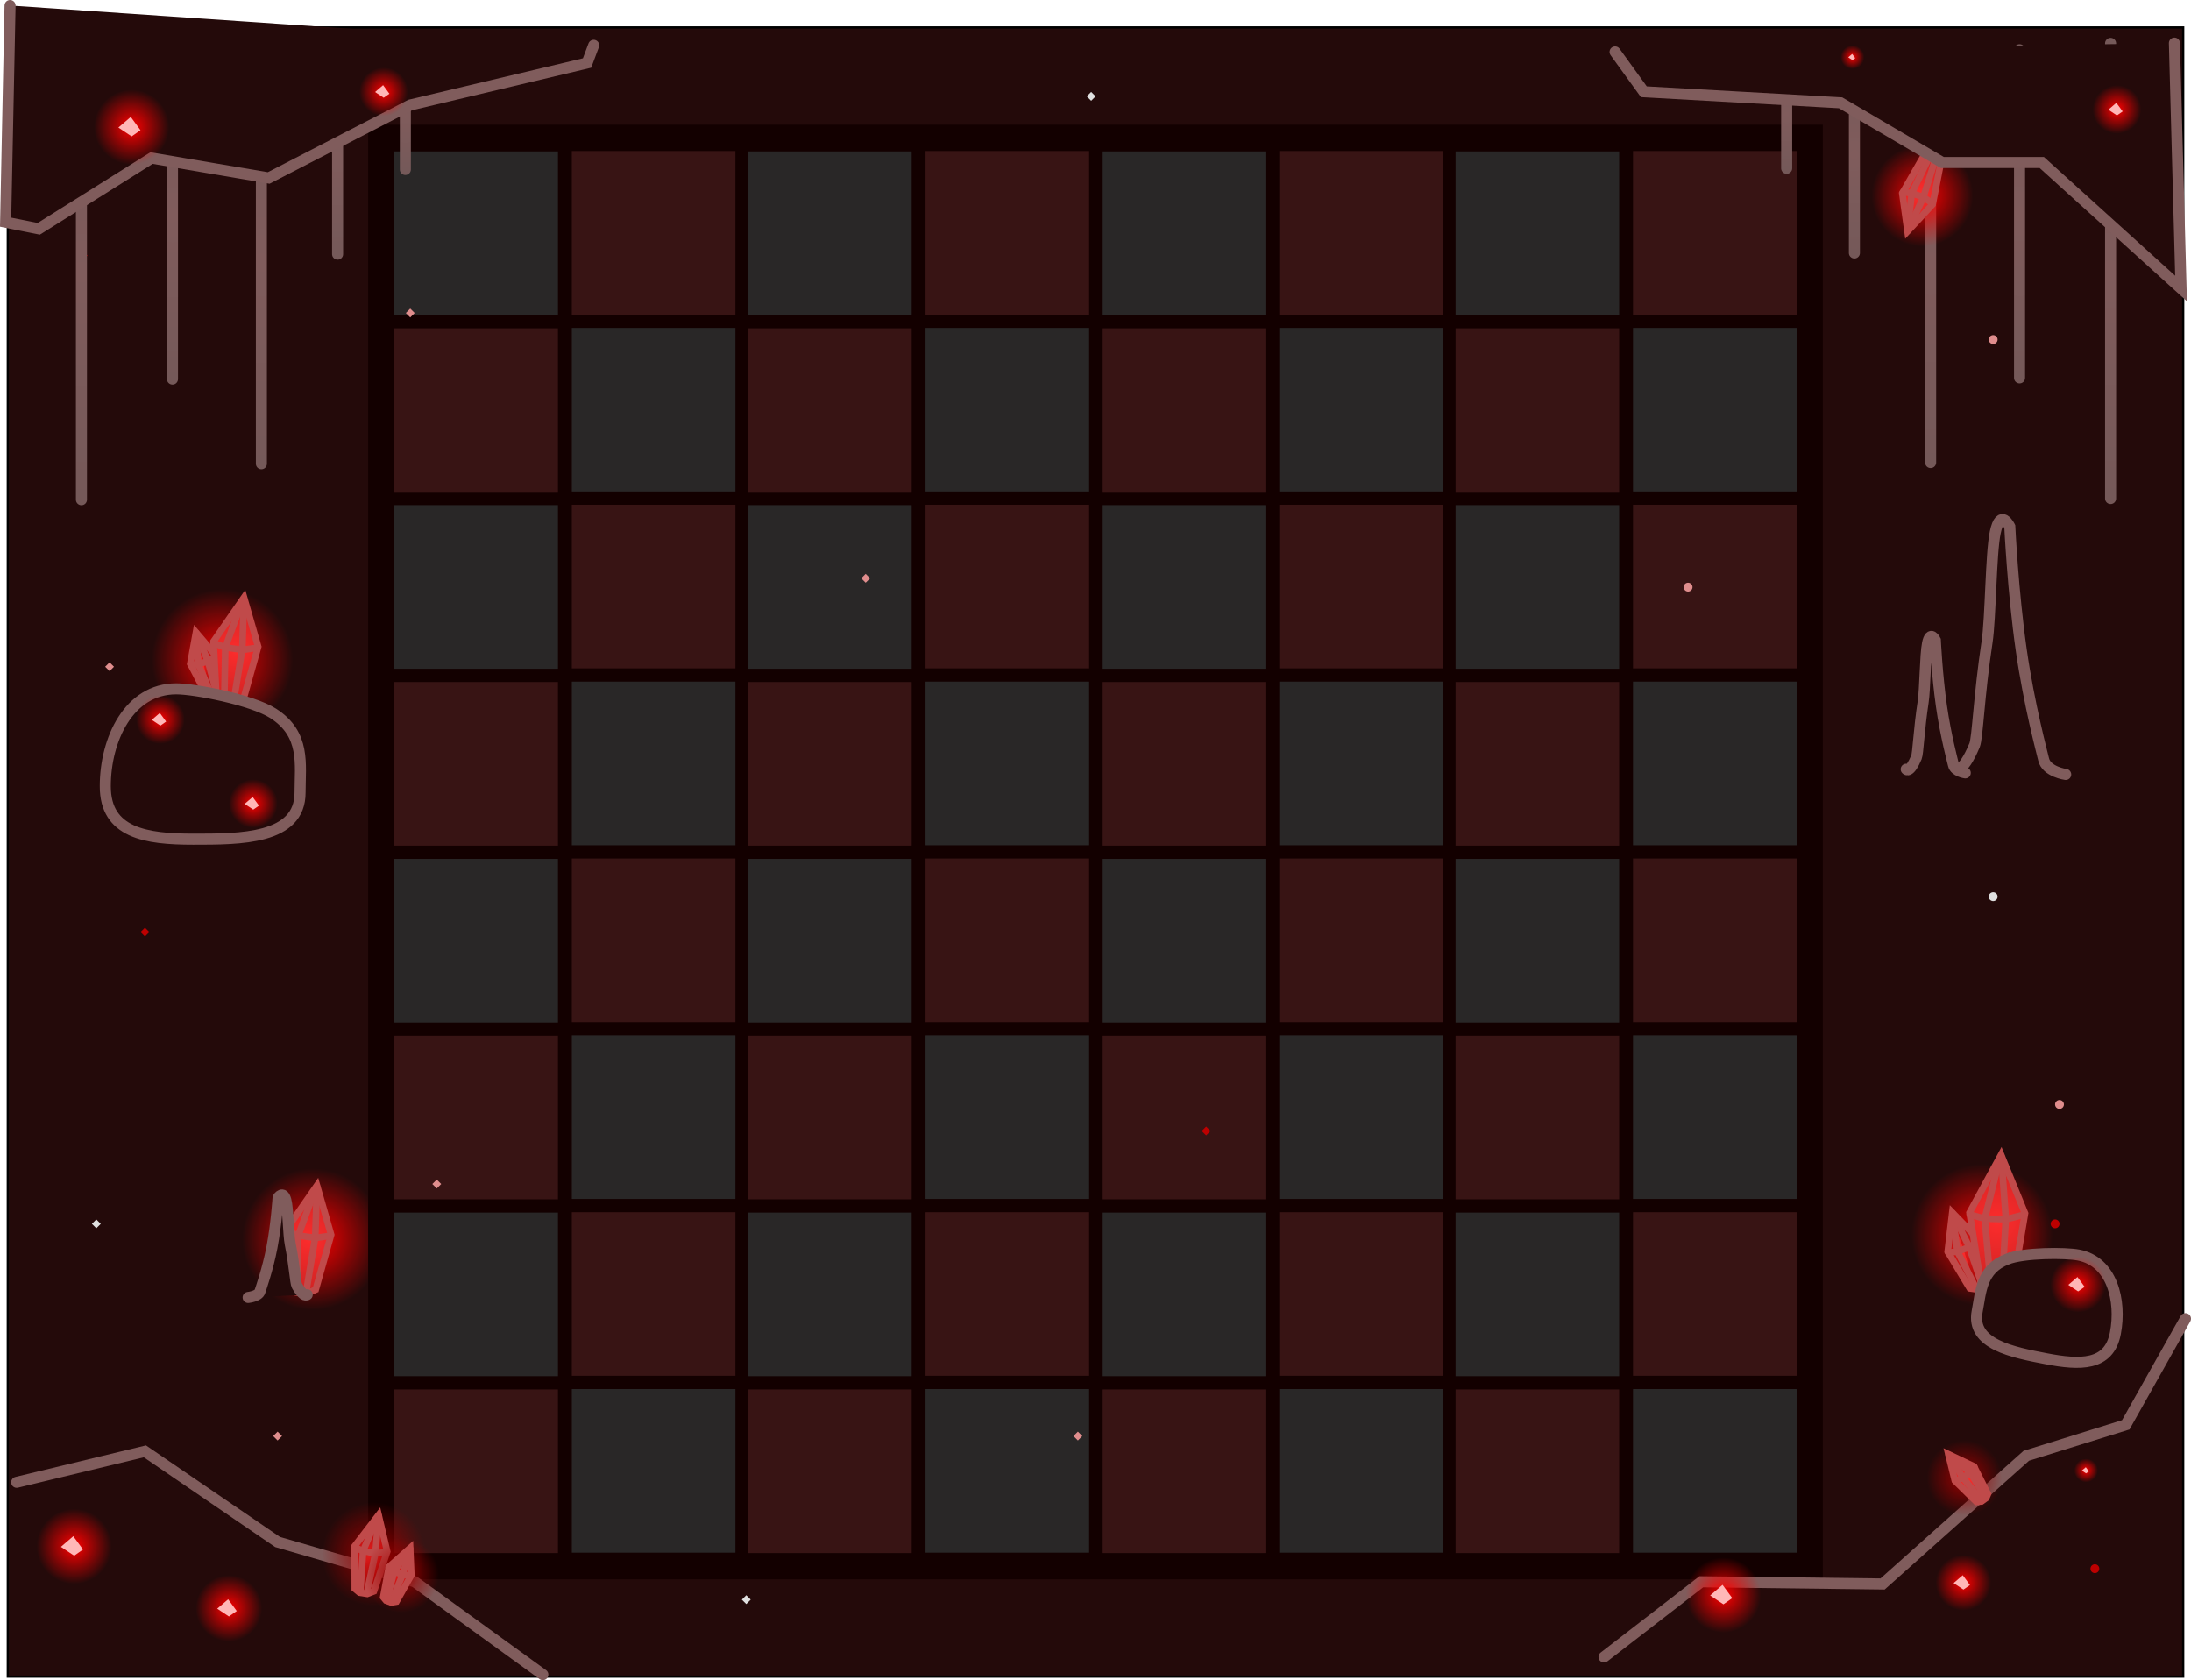 <svg version="1.1" xmlns="http://www.w3.org/2000/svg" xmlns:xlink="http://www.w3.org/1999/xlink" width="495.521" height="380" viewBox="0,0,495.521,380"><defs><radialGradient cx="42.512" cy="136.543" r="16" gradientUnits="userSpaceOnUse" id="color-1"><stop offset="0" stop-color="#ff0000"/><stop offset="1" stop-color="#ff0000" stop-opacity="0"/></radialGradient><radialGradient cx="63.012" cy="267.543" r="16" gradientUnits="userSpaceOnUse" id="color-2"><stop offset="0" stop-color="#ff0000"/><stop offset="1" stop-color="#ff0000" stop-opacity="0"/></radialGradient><radialGradient cx="440.512" cy="266.543" r="16" gradientUnits="userSpaceOnUse" id="color-3"><stop offset="0" stop-color="#ff0000"/><stop offset="1" stop-color="#ff0000" stop-opacity="0"/></radialGradient><radialGradient cx="436.799" cy="270.118" r="9.019" gradientUnits="userSpaceOnUse" id="color-4"><stop offset="0" stop-color="#e41d1d"/><stop offset="1" stop-color="#9a0000"/></radialGradient><radialGradient cx="436.487" cy="270.452" r="8.128" gradientUnits="userSpaceOnUse" id="color-5"><stop offset="0" stop-color="#fc2c2c"/><stop offset="1" stop-color="#cd2323"/></radialGradient><radialGradient cx="443.953" cy="263.602" r="15.145" gradientUnits="userSpaceOnUse" id="color-6"><stop offset="0" stop-color="#fc2c2c"/><stop offset="1" stop-color="#cd2323"/></radialGradient><radialGradient cx="38.582" cy="137.41" r="7.312" gradientUnits="userSpaceOnUse" id="color-7"><stop offset="0" stop-color="#e41d1d"/><stop offset="1" stop-color="#9a0000"/></radialGradient><radialGradient cx="38.313" cy="137.665" r="6.71" gradientUnits="userSpaceOnUse" id="color-8"><stop offset="0" stop-color="#fc2c2c"/><stop offset="1" stop-color="#cd2323"/></radialGradient><radialGradient cx="45.584" cy="134.636" r="12.224" gradientUnits="userSpaceOnUse" id="color-9"><stop offset="0" stop-color="#fc2c2c"/><stop offset="1" stop-color="#cd2323"/></radialGradient><radialGradient cx="10.657" cy="48.843" r="51.473" gradientUnits="userSpaceOnUse" id="color-10"><stop offset="0" stop-color="#805c5c"/><stop offset="1" stop-color="#755959"/></radialGradient><radialGradient cx="31.246" cy="35.915" r="37.108" gradientUnits="userSpaceOnUse" id="color-11"><stop offset="0" stop-color="#805c5c"/><stop offset="1" stop-color="#755959"/></radialGradient><radialGradient cx="51.357" cy="46.688" r="45.488" gradientUnits="userSpaceOnUse" id="color-12"><stop offset="0" stop-color="#805c5c"/><stop offset="1" stop-color="#755959"/></radialGradient><radialGradient cx="68.594" cy="22.508" r="22.265" gradientUnits="userSpaceOnUse" id="color-13"><stop offset="0" stop-color="#805c5c"/><stop offset="1" stop-color="#755959"/></radialGradient><radialGradient cx="83.916" cy="13.41" r="12.21" gradientUnits="userSpaceOnUse" id="color-14"><stop offset="0" stop-color="#805c5c"/><stop offset="1" stop-color="#755959"/></radialGradient><radialGradient cx="469.577" cy="48.576" r="51.473" gradientUnits="userSpaceOnUse" id="color-15"><stop offset="0" stop-color="#805c5c"/><stop offset="1" stop-color="#755959"/></radialGradient><radialGradient cx="448.988" cy="35.648" r="37.108" gradientUnits="userSpaceOnUse" id="color-16"><stop offset="0" stop-color="#805c5c"/><stop offset="1" stop-color="#755959"/></radialGradient><radialGradient cx="428.878" cy="46.421" r="45.488" gradientUnits="userSpaceOnUse" id="color-17"><stop offset="0" stop-color="#805c5c"/><stop offset="1" stop-color="#755959"/></radialGradient><radialGradient cx="411.64" cy="22.241" r="22.265" gradientUnits="userSpaceOnUse" id="color-18"><stop offset="0" stop-color="#805c5c"/><stop offset="1" stop-color="#755959"/></radialGradient><radialGradient cx="396.318" cy="13.143" r="12.21" gradientUnits="userSpaceOnUse" id="color-19"><stop offset="0" stop-color="#805c5c"/><stop offset="1" stop-color="#755959"/></radialGradient><radialGradient cx="62.084" cy="267.636" r="12.224" gradientUnits="userSpaceOnUse" id="color-20"><stop offset="0" stop-color="#fc2c2c"/><stop offset="1" stop-color="#cd2323"/></radialGradient><radialGradient cx="76.762" cy="338.793" r="11.75" gradientUnits="userSpaceOnUse" id="color-21"><stop offset="0" stop-color="#9c0000"/><stop offset="1" stop-color="#9c0000" stop-opacity="0"/></radialGradient><radialGradient cx="76.063" cy="338.821" r="8.987" gradientUnits="userSpaceOnUse" id="color-22"><stop offset="0" stop-color="#e41d1d"/><stop offset="1" stop-color="#9a0000"/></radialGradient><radialGradient cx="83.012" cy="343.543" r="8.5" gradientUnits="userSpaceOnUse" id="color-23"><stop offset="0" stop-color="#9c0000"/><stop offset="1" stop-color="#9c0000" stop-opacity="0"/></radialGradient><radialGradient cx="82.512" cy="343.468" r="6.501" gradientUnits="userSpaceOnUse" id="color-24"><stop offset="0" stop-color="#e41d1d"/><stop offset="1" stop-color="#9a0000"/></radialGradient><radialGradient cx="436.512" cy="321.543" r="8.5" gradientUnits="userSpaceOnUse" id="color-25"><stop offset="0" stop-color="#9c0000"/><stop offset="1" stop-color="#9c0000" stop-opacity="0"/></radialGradient><radialGradient cx="437.366" cy="321.582" r="5.395" gradientUnits="userSpaceOnUse" id="color-26"><stop offset="0" stop-color="#fc2c2c"/><stop offset="1" stop-color="#cd2323"/></radialGradient><radialGradient cx="427.012" cy="31.543" r="11.499" gradientUnits="userSpaceOnUse" id="color-27"><stop offset="0" stop-color="#ff0000"/><stop offset="1" stop-color="#ff0000" stop-opacity="0"/></radialGradient><radialGradient cx="426.796" cy="31.098" r="8.519" gradientUnits="userSpaceOnUse" id="color-28"><stop offset="0" stop-color="#fc2c2c"/><stop offset="1" stop-color="#cd2323"/></radialGradient><radialGradient cx="426.848" cy="31.353" r="8.103" gradientUnits="userSpaceOnUse" id="color-29"><stop offset="0" stop-color="#fc2c2c"/><stop offset="1" stop-color="#cd2323"/></radialGradient><radialGradient cx="22.012" cy="16.043" r="8.5" gradientUnits="userSpaceOnUse" id="color-30"><stop offset="0" stop-color="#ff0000"/><stop offset="1" stop-color="#ff0000" stop-opacity="0"/></radialGradient><radialGradient cx="471.012" cy="12.043" r="5.5" gradientUnits="userSpaceOnUse" id="color-31"><stop offset="0" stop-color="#ff0000"/><stop offset="1" stop-color="#ff0000" stop-opacity="0"/></radialGradient><radialGradient cx="79.012" cy="8.043" r="5.5" gradientUnits="userSpaceOnUse" id="color-32"><stop offset="0" stop-color="#ff0000"/><stop offset="1" stop-color="#ff0000" stop-opacity="0"/></radialGradient><radialGradient cx="9.012" cy="337.043" r="8.5" gradientUnits="userSpaceOnUse" id="color-33"><stop offset="0" stop-color="#ff0000"/><stop offset="1" stop-color="#ff0000" stop-opacity="0"/></radialGradient><radialGradient cx="436.29" cy="345.265" r="6.278" gradientUnits="userSpaceOnUse" id="color-34"><stop offset="0" stop-color="#ff0000"/><stop offset="1" stop-color="#ff0000" stop-opacity="0"/></radialGradient><radialGradient cx="462.233" cy="277.821" r="6.278" gradientUnits="userSpaceOnUse" id="color-35"><stop offset="0" stop-color="#ff0000"/><stop offset="1" stop-color="#ff0000" stop-opacity="0"/></radialGradient><radialGradient cx="411.195" cy="0.226" r="2.683" gradientUnits="userSpaceOnUse" id="color-36"><stop offset="0" stop-color="#ff0000"/><stop offset="1" stop-color="#ff0000" stop-opacity="0"/></radialGradient><radialGradient cx="464.029" cy="319.86" r="2.683" gradientUnits="userSpaceOnUse" id="color-37"><stop offset="0" stop-color="#ff0000"/><stop offset="1" stop-color="#ff0000" stop-opacity="0"/></radialGradient><radialGradient cx="382.012" cy="348.043" r="8.5" gradientUnits="userSpaceOnUse" id="color-38"><stop offset="0" stop-color="#ff0000"/><stop offset="1" stop-color="#ff0000" stop-opacity="0"/></radialGradient><radialGradient cx="44.012" cy="351.043" r="7.5" gradientUnits="userSpaceOnUse" id="color-39"><stop offset="0" stop-color="#ff0000"/><stop offset="1" stop-color="#ff0000" stop-opacity="0"/></radialGradient><radialGradient cx="49.512" cy="169.043" r="5.5" gradientUnits="userSpaceOnUse" id="color-40"><stop offset="0" stop-color="#ff0000"/><stop offset="1" stop-color="#ff0000" stop-opacity="0"/></radialGradient><radialGradient cx="28.512" cy="150.043" r="5.5" gradientUnits="userSpaceOnUse" id="color-41"><stop offset="0" stop-color="#ff0000"/><stop offset="1" stop-color="#ff0000" stop-opacity="0"/></radialGradient></defs><g transform="translate(7.759,12.707)"><g data-paper-data="{&quot;isPaintingLayer&quot;:true}" fill-rule="nonzero" stroke-linejoin="miter" stroke-miterlimit="10" stroke-dasharray="" stroke-dashoffset="0" style="mix-blend-mode: normal"><path d="M-6,366.5v-373h492v373z" fill="#240a0a" stroke="#000000" stroke-width="0.5" stroke-linecap="butt"/><path d="M26.512,136.543c0,-8.837 7.163,-16 16,-16c8.837,0 16,7.163 16,16c0,8.837 -7.163,16 -16,16c-8.837,0 -16,-7.163 -16,-16z" fill="url(#color-1)" stroke="#808080" stroke-width="0" stroke-linecap="butt"/><path d="M47.012,267.543c0,-8.837 7.163,-16 16,-16c8.837,0 16,7.163 16,16c0,8.837 -7.163,16 -16,16c-8.837,0 -16,-7.163 -16,-16z" fill="url(#color-2)" stroke="#808080" stroke-width="0" stroke-linecap="butt"/><path d="M424.512,266.543c0,-8.837 7.163,-16 16,-16c8.837,0 16,7.163 16,16c0,8.837 -7.163,16 -16,16c-8.837,0 -16,-7.163 -16,-16z" fill="url(#color-3)" stroke="#808080" stroke-width="0" stroke-linecap="butt"/><path d="M75.5,344.5v-329h329v329z" fill="#130000" stroke="none" stroke-width="0" stroke-linecap="butt"/><g fill="#381414" stroke="#000000" stroke-width="0" stroke-linecap="butt"><path d="M201.567,138.456v-37h37v37z"/><path d="M161.433,178.544v-37h37v37z"/><path d="M121.567,138.456v-37h37v37z"/><path d="M81.433,178.544v-37h37v37z"/><path d="M201.567,58.456v-37h37v37z"/><path d="M161.433,98.544v-37h37v37z"/><path d="M121.567,58.456v-37h37v37z"/><path d="M81.433,98.544v-37h37v37z"/><path d="M361.567,138.456v-37h37v37z"/><path d="M321.433,178.544v-37h37v37z"/><path d="M281.567,138.456v-37h37v37z"/><path d="M241.433,178.544v-37h37v37z"/><path d="M361.567,58.456v-37h37v37z"/><path d="M321.433,98.544v-37h37v37z"/><path d="M281.567,58.456v-37h37v37z"/><path d="M241.433,98.544v-37h37v37z"/><path d="M201.567,298.456v-37h37v37z"/><path d="M161.433,338.544v-37h37v37z"/><path d="M121.567,298.456v-37h37v37z"/><path d="M81.433,338.544v-37h37v37z"/><path d="M201.567,218.456v-37h37v37z"/><path d="M161.433,258.544v-37h37v37z"/><path d="M121.567,218.456v-37h37v37z"/><path d="M81.433,258.544v-37h37v37z"/><path d="M361.567,298.456v-37h37v37z"/><path d="M321.433,338.544v-37h37v37z"/><path d="M281.567,298.456v-37h37v37z"/><path d="M241.433,338.544v-37h37v37z"/><path d="M361.567,218.456v-37h37v37z"/><path d="M321.433,258.544v-37h37v37z"/><path d="M281.567,218.456v-37h37v37z"/><path d="M241.433,258.544v-37h37v37z"/></g><g fill="#292727" stroke="#000000" stroke-width="0" stroke-linecap="butt"><path d="M161.433,138.544v-37h37v37z"/><path d="M201.567,178.456v-37h37v37z"/><path d="M81.433,138.544v-37h37v37z"/><path d="M121.567,178.456v-37h37v37z"/><path d="M161.433,58.544v-37h37v37z"/><path d="M201.567,98.456v-37h37v37z"/><path d="M81.433,58.544v-37h37v37z"/><path d="M121.567,98.456v-37h37v37z"/><path d="M321.433,138.544v-37h37v37z"/><path d="M361.567,178.456v-37h37v37z"/><path d="M241.433,138.544v-37h37v37z"/><path d="M281.567,178.456v-37h37v37z"/><path d="M321.433,58.544v-37h37v37z"/><path d="M361.567,98.456v-37h37v37z"/><path d="M241.433,58.544v-37h37v37z"/><path d="M281.567,98.456v-37h37v37z"/><path d="M161.433,298.544v-37h37v37z"/><path d="M201.567,338.456v-37h37v37z"/><path d="M81.433,298.544v-37h37v37z"/><path d="M121.567,338.456v-37h37v37z"/><path d="M161.433,218.544v-37h37v37z"/><path d="M201.567,258.456v-37h37v37z"/><path d="M81.433,218.544v-37h37v37z"/><path d="M121.567,258.456v-37h37v37z"/><path d="M321.433,298.544v-37h37v37z"/><path d="M361.567,338.456v-37h37v37z"/><path d="M241.433,298.544v-37h37v37z"/><path d="M281.567,338.456v-37h37v37z"/><path d="M321.433,218.544v-37h37v37z"/><path d="M361.567,258.456v-37h37v37z"/><path d="M241.433,218.544v-37h37v37z"/><path d="M281.567,258.456v-37h37v37z"/></g><g stroke="#c04a4a" stroke-width="1.5" stroke-linecap="round"><path d="M439.726,267.669l2.025,9.279l-1.002,1.28l-1.649,0.665l-1.373,-0.211l-4.985,-8.303l1.037,-8.853z" fill="url(#color-4)"/><path d="M433.864,261.69l3.709,7.577l3.011,8.908" fill="none"/><path d="M439.13,278.581l-4.186,-8.231l-1.099,-8.025" fill="url(#color-5)"/><path d="M439.592,267.946l-1.909,1.402l-2.795,1.029l-2.035,0.22" fill="none"/></g><g stroke="#c04a4a" stroke-width="1.5" stroke-linecap="round"><path d="M450.221,261.706l-2.643,15.674l-2.354,1.363l-2.976,0.004l-2.001,-1.185l-2.564,-16.005l7.132,-13.101z" fill="url(#color-6)"/><path d="M444.845,248.764l1.035,14.081l-0.879,15.713" fill="none"/><path d="M442.49,278.28l-1.367,-15.395l3.298,-13.149" fill="none"/><path d="M449.841,262.053l-3.839,0.988l-4.982,-0.145l-3.297,-0.927" fill="none"/></g><path d="M446.128,272.09c3.801,-1.512 13.23,-1.51 16.203,-0.939c7.551,1.451 9.759,10.244 8.326,17.702c-1.433,7.458 -8.081,7.199 -15.632,5.748c-7.551,-1.451 -17.055,-3.245 -15.622,-10.703c0.869,-4.522 0.871,-9.48 6.724,-11.809z" data-paper-data="{&quot;index&quot;:null}" fill="#240a0a" stroke="#805c5c" stroke-width="2.5" stroke-linecap="butt"/><path d="M434.48,160.913c0,0 1.4,1.924 4.331,-5.069c0.691,-1.65 0.994,-11.288 2.828,-23.34c0.828,-5.439 0.844,-19.932 1.848,-24.778c1.182,-5.702 3.294,-1.331 3.294,-1.331c0,0 0.708,14.771 2.586,27.883c1.796,12.542 4.759,23.418 5.066,24.781c0.629,2.79 4.992,3.393 4.992,3.393" data-paper-data="{&quot;index&quot;:null}" fill="none" stroke="#805c5c" stroke-width="2.5" stroke-linecap="round"/><path d="M423.352,161.272c0,0 0.75,1.03 2.319,-2.715c0.37,-0.883 0.532,-6.045 1.515,-12.498c0.443,-2.913 0.452,-10.673 0.99,-13.268c0.633,-3.053 1.764,-0.713 1.764,-0.713c0,0 0.379,7.91 1.385,14.931c0.962,6.716 2.548,12.54 2.713,13.27c0.337,1.494 2.673,1.817 2.673,1.817" data-paper-data="{&quot;index&quot;:null}" fill="none" stroke="#805c5c" stroke-width="2.5" stroke-linecap="round"/><path d="M84.023,58.086l1,-1l1,1l-1,1z" fill="#e08d8d" stroke="none" stroke-width="0.5" stroke-linecap="butt"/><path d="M187.023,118.086l1,-1l1,1l-1,1z" fill="#e08d8d" stroke="none" stroke-width="0.5" stroke-linecap="butt"/><path d="M90.023,255.086l1,-1l1,1l-1,1z" fill="#e08d8d" stroke="none" stroke-width="0.5" stroke-linecap="butt"/><path d="M235.023,312.086l1,-1l1,1l-1,1z" fill="#e08d8d" stroke="none" stroke-width="0.5" stroke-linecap="butt"/><path d="M373.023,120.086c0,-0.552 0.448,-1 1,-1c0.552,0 1,0.448 1,1c0,0.552 -0.448,1 -1,1c-0.552,0 -1,-0.448 -1,-1z" fill="#e08d8d" stroke="none" stroke-width="0.5" stroke-linecap="butt"/><path d="M442.023,64.086c0,-0.552 0.448,-1 1,-1c0.552,0 1,0.448 1,1c0,0.552 -0.448,1 -1,1c-0.552,0 -1,-0.448 -1,-1z" fill="#e08d8d" stroke="none" stroke-width="0.5" stroke-linecap="butt"/><path d="M457.023,237.086c0,-0.552 0.448,-1 1,-1c0.552,0 1,0.448 1,1c0,0.552 -0.448,1 -1,1c-0.552,0 -1,-0.448 -1,-1z" fill="#e08d8d" stroke="none" stroke-width="0.5" stroke-linecap="butt"/><path d="M16.023,138.086l1,-1l1,1l-1,1z" fill="#e08d8d" stroke="none" stroke-width="0.5" stroke-linecap="butt"/><path d="M54.023,312.086l1,-1l1,1l-1,1z" fill="#e08d8d" stroke="none" stroke-width="0.5" stroke-linecap="butt"/><path d="M13.023,264.086l1,-1l1,1l-1,1z" fill="#e0e0e0" stroke="none" stroke-width="0.5" stroke-linecap="butt"/><path d="M160.023,349.086l1,-1l1,1l-1,1z" fill="#e0e0e0" stroke="none" stroke-width="0.5" stroke-linecap="butt"/><path d="M238.023,9.086l1,-1l1,1l-1,1z" fill="#e0e0e0" stroke="none" stroke-width="0.5" stroke-linecap="butt"/><path d="M442.023,190.086c0,-0.552 0.448,-1 1,-1c0.552,0 1,0.448 1,1c0,0.552 -0.448,1 -1,1c-0.552,0 -1,-0.448 -1,-1z" fill="#e0e0e0" stroke="none" stroke-width="0.5" stroke-linecap="butt"/><path d="M10.023,45.086l1,-1l1,1l-1,1z" fill="#bd0000" stroke="none" stroke-width="0.5" stroke-linecap="butt"/><path d="M264.023,243.086l1,-1l1,1l-1,1z" fill="#bd0000" stroke="none" stroke-width="0.5" stroke-linecap="butt"/><path d="M435.023,319.086c0,-0.552 0.448,-1 1,-1c0.552,0 1,0.448 1,1c0,0.552 -0.448,1 -1,1c-0.552,0 -1,-0.448 -1,-1z" fill="#bd0000" stroke="none" stroke-width="0.5" stroke-linecap="butt"/><path d="M465.023,342.086c0,-0.552 0.448,-1 1,-1c0.552,0 1,0.448 1,1c0,0.552 -0.448,1 -1,1c-0.552,0 -1,-0.448 -1,-1z" fill="#bd0000" stroke="none" stroke-width="0.5" stroke-linecap="butt"/><path d="M456.023,264.086c0,-0.552 0.448,-1 1,-1c0.552,0 1,0.448 1,1c0,0.552 -0.448,1 -1,1c-0.552,0 -1,-0.448 -1,-1z" fill="#bd0000" stroke="none" stroke-width="0.5" stroke-linecap="butt"/><path d="M24.023,198.086l1,-1l1,1l-1,1z" fill="#bd0000" stroke="none" stroke-width="0.5" stroke-linecap="butt"/><g stroke="#c04a4a" stroke-width="1.5" stroke-linecap="round"><path d="M41.073,135.575l1.174,7.61l-0.875,0.986l-1.368,0.456l-1.101,-0.24l-3.618,-6.968l1.283,-7.111z" fill="url(#color-7)"/><path d="M36.629,130.443l2.622,6.317l1.99,7.359" fill="none"/><path d="M40.044,144.374l-2.975,-6.87l-0.487,-6.549" fill="url(#color-8)"/><path d="M40.951,135.792l-1.615,1.039l-2.313,0.693l-1.657,0.076" fill="none"/></g><g stroke="#c04a4a" stroke-width="1.5" stroke-linecap="round"><path d="M50.63,133.561l-3.492,12.404l-2.016,0.894l-2.399,-0.255l-1.51,-1.129l-0.676,-13.123l6.887,-9.941z" fill="url(#color-9)"/><path d="M47.421,122.662l-0.389,11.44l-2.074,12.589" fill="none"/><path d="M42.958,146.249l0.235,-12.527l3.8,-10.312" fill="none"/><path d="M50.293,133.807l-3.18,0.463l-4.003,-0.55l-2.577,-1.034" fill="none"/></g><g fill="none" stroke-width="2.5" stroke-linecap="round"><path d="M10.657,100.316v-102.946" stroke="url(#color-10)"/><path d="M31.246,73.023v-74.217" stroke="url(#color-11)"/><path d="M51.357,92.176v-90.976" stroke="url(#color-12)"/><path d="M68.594,0.243v44.53" stroke="url(#color-13)"/><path d="M83.916,1.201v24.42" stroke="url(#color-14)"/><path d="M469.577,-2.897v102.946" data-paper-data="{&quot;index&quot;:null}" stroke="url(#color-15)"/><path d="M448.988,-1.461v74.217" data-paper-data="{&quot;index&quot;:null}" stroke="url(#color-16)"/><path d="M428.878,91.909v-90.976" data-paper-data="{&quot;index&quot;:null}" stroke="url(#color-17)"/><path d="M411.64,44.506v-44.53" data-paper-data="{&quot;index&quot;:null}" stroke="url(#color-18)"/><path d="M396.318,0.934v24.42" data-paper-data="{&quot;index&quot;:null}" stroke="url(#color-19)"/></g><g stroke="#c04a4a" stroke-width="1.5" stroke-linecap="round"><path d="M67.13,266.561l-3.492,12.404l-2.016,0.894l-2.399,-0.255l-1.51,-1.129l-0.676,-13.123l6.887,-9.941z" fill="url(#color-20)"/><path d="M63.921,255.662l-0.389,11.44l-2.074,12.589" fill="none"/><path d="M59.458,279.249l0.235,-12.527l3.8,-10.312" fill="none"/><path d="M66.793,266.807l-3.18,0.463l-4.003,-0.55l-2.577,-1.034" fill="none"/></g><path d="M48.36,280.736c0,0 2.336,-0.242 2.673,-1.364c0.165,-0.548 1.751,-4.921 2.713,-9.964c1.006,-5.272 1.385,-11.211 1.385,-11.211c0,0 1.131,-1.757 1.764,0.535c0.538,1.948 0.546,7.776 0.99,9.963c0.982,4.846 1.144,8.721 1.515,9.384c1.569,2.812 2.319,2.038 2.319,2.038" fill="#240a0a" stroke="#805c5c" stroke-width="2.5" stroke-linecap="round"/><path d="M60.104,166.551c0,10.578 -13.47,10.534 -24.18,10.534c-10.71,0 -19.871,-1.393 -19.871,-11.97c0,-10.578 5.33,-22.026 16.04,-22.026c4.216,0 17.115,2.476 21.916,5.542c7.395,4.723 6.095,11.506 6.095,17.92z" fill="#240a0a" stroke="#805c5c" stroke-width="2.5" stroke-linecap="butt"/><path d="M-3.988,322.543l29,-7l30,20.5l31,9l29,21" fill="none" stroke="#805c5c" stroke-width="2.5" stroke-linecap="round"/><path d="M486.512,285.543l-13.5,24l-22.5,7l-32.5,29l-41,-0.5l-22,17" fill="none" stroke="#805c5c" stroke-width="2.5" stroke-linecap="round"/><path d="M126.512,-2.457l-1.5,4l-40,9.5l-32,16.5l-26.5,-4.5l-25.5,16l-7.5,-1.5l1,-49" fill="#240a0a" stroke="#805c5c" stroke-width="2.5" stroke-linecap="round"/><path d="M65.026,338.223c0.315,-6.482 5.824,-11.481 12.306,-11.166c6.482,0.315 11.481,5.824 11.166,12.306c-0.315,6.482 -5.824,11.481 -12.306,11.166c-6.482,-0.315 -11.481,-5.824 -11.166,-12.306z" fill="url(#color-21)" stroke="#808080" stroke-width="0" stroke-linecap="butt"/><g stroke="#c04a4a" stroke-width="1.5" stroke-linecap="round"><path d="M79.818,338.219l-3.003,8.974l-1.51,0.584l-1.751,-0.273l-1.067,-0.882l-0.029,-9.65l5.406,-7.046z" fill="url(#color-22)"/><path d="M77.852,330.111l-0.693,8.377l-1.969,9.16" fill="none"/><path d="M73.738,347.253l0.619,-9.181l3.155,-7.429" fill="none"/><path d="M79.562,338.388l-2.349,0.226l-2.917,-0.546l-1.853,-0.85" fill="none"/></g><path d="M74.751,341.541c1.105,-4.562 5.7,-7.365 10.263,-6.26c4.562,1.105 7.365,5.7 6.26,10.263c-1.105,4.562 -5.7,7.365 -10.263,6.26c-4.562,-1.105 -7.365,-5.7 -6.26,-10.263z" fill="url(#color-23)" stroke="#808080" stroke-width="0" stroke-linecap="butt"/><g stroke="#c04a4a" stroke-width="1.5" stroke-linecap="round"><path d="M85.261,343.551l-3.355,5.968l-1.153,0.21l-1.207,-0.432l-0.638,-0.772l1.292,-6.86l4.799,-4.271z" fill="url(#color-24)"/><path d="M84.967,337.522l-1.632,5.858l-2.646,6.24" fill="none"/><path d="M79.713,349.142l1.689,-6.439l3.252,-4.849" fill="none"/><path d="M85.056,343.636l-1.7,-0.159l-1.998,-0.785l-1.201,-0.856" fill="none"/></g><path d="M440.727,328.924c-4.076,2.328 -9.268,0.911 -11.597,-3.165c-2.328,-4.076 -0.911,-9.268 3.165,-11.597c4.076,-2.328 9.268,-0.911 11.597,3.165c2.328,4.076 0.911,9.268 -3.165,11.597z" data-paper-data="{&quot;index&quot;:null}" fill="url(#color-25)" stroke="#808080" stroke-width="0" stroke-linecap="butt"/><g data-paper-data="{&quot;index&quot;:null}" stroke="#c04a4a" stroke-width="1.5" stroke-linecap="round"><path d="M432.895,316.187l5.796,2.771l3.146,6.232l-0.399,0.919l-1.04,0.75l-1.166,0.118l-4.879,-4.802z" fill="url(#color-26)"/><path d="M440.429,326.737l-4.274,-5.261l-3.194,-5.175" fill="none"/><path d="M433.356,316.534l4.47,3.756l3.409,5.717" fill="none"/><path d="M438.781,319.111l-0.916,1.156l-1.702,1.308l-1.589,0.624" fill="none"/></g><path d="M432.206,21.283c5.666,2.869 7.934,9.787 5.065,15.454c-2.869,5.666 -9.787,7.934 -15.454,5.065c-5.666,-2.869 -7.934,-9.787 -5.065,-15.454c2.869,-5.666 9.787,-7.934 15.454,-5.065z" data-paper-data="{&quot;index&quot;:null}" fill="url(#color-27)" stroke="#808080" stroke-width="0" stroke-linecap="butt"/><g data-paper-data="{&quot;index&quot;:null}" stroke="#c04a4a" stroke-width="1.5" stroke-linecap="round"><path d="M423.658,39.618l-1.189,-8.61l4.694,-8.195l1.335,-0.234l1.621,0.615l1.002,1.228l-1.788,9.087z" fill="url(#color-28)"/><path d="M429.959,23.249l-2.757,8.745l-3.464,7.462" fill="url(#color-29)"/><path d="M423.707,38.839l0.911,-7.846l3.916,-8.109" fill="none"/><path d="M422.575,30.792l1.988,0.174l2.745,0.947l1.889,1.329" fill="none"/></g><path d="M484.012,-2.957l1.5,55.5l-31.5,-28.5h-22.5l-23,-13.5l-44.5,-2.5l-6.5,-9" fill="#240a0a" stroke="#805c5c" stroke-width="2.5" stroke-linecap="round"/><g stroke-linecap="butt"><path d="M13.512,16.043c0,-4.694 3.806,-8.5 8.5,-8.5c4.694,0 8.5,3.806 8.5,8.5c0,4.694 -3.806,8.5 -8.5,8.5c-4.694,0 -8.5,-3.806 -8.5,-8.5z" fill="url(#color-30)" stroke="#808080" stroke-width="0"/><path d="M19.016,16.139l2.8,-2.4l2.2,3l-2,1.4z" fill="#ffb7b7" stroke="none" stroke-width="0.5"/></g><g stroke-linecap="butt"><path d="M465.512,12.043c0,-3.038 2.462,-5.5 5.5,-5.5c3.038,0 5.5,2.462 5.5,5.5c0,3.038 -2.462,5.5 -5.5,5.5c-3.038,0 -5.5,-2.462 -5.5,-5.5z" fill="url(#color-31)" stroke="#808080" stroke-width="0"/><path d="M469.074,12.105l1.812,-1.553l1.424,1.941l-1.294,0.906z" fill="#ffb7b7" stroke="none" stroke-width="0.5"/></g><g stroke-linecap="butt"><path d="M73.512,8.043c0,-3.038 2.462,-5.5 5.5,-5.5c3.038,0 5.5,2.462 5.5,5.5c0,3.038 -2.462,5.5 -5.5,5.5c-3.038,0 -5.5,-2.462 -5.5,-5.5z" fill="url(#color-32)" stroke="#808080" stroke-width="0"/><path d="M77.074,8.105l1.812,-1.553l1.424,1.941l-1.294,0.906z" fill="#ffb7b7" stroke="none" stroke-width="0.5"/></g><g stroke-linecap="butt"><path d="M0.512,337.043c0,-4.694 3.806,-8.5 8.5,-8.5c4.694,0 8.5,3.806 8.5,8.5c0,4.694 -3.806,8.5 -8.5,8.5c-4.694,0 -8.5,-3.806 -8.5,-8.5z" fill="url(#color-33)" stroke="#808080" stroke-width="0"/><path d="M6.016,337.139l2.8,-2.4l2.2,3l-2,1.4z" fill="#ffb7b7" stroke="none" stroke-width="0.5"/></g><g stroke-linecap="butt"><path d="M430.012,345.265c0,-3.467 2.811,-6.278 6.278,-6.278c3.467,0 6.278,2.811 6.278,6.278c0,3.467 -2.811,6.278 -6.278,6.278c-3.467,0 -6.278,-2.811 -6.278,-6.278z" fill="url(#color-34)" stroke="#808080" stroke-width="0"/><path d="M434.078,345.335l2.068,-1.773l1.625,2.216l-1.477,1.034z" fill="#ffb7b7" stroke="none" stroke-width="0.5"/></g><g stroke-linecap="butt"><path d="M455.955,277.821c0,-3.467 2.811,-6.278 6.278,-6.278c3.467,0 6.278,2.811 6.278,6.278c0,3.467 -2.811,6.278 -6.278,6.278c-3.467,0 -6.278,-2.811 -6.278,-6.278z" fill="url(#color-35)" stroke="#808080" stroke-width="0"/><path d="M460.021,277.892l2.068,-1.773l1.625,2.216l-1.477,1.034z" fill="#ffb7b7" stroke="none" stroke-width="0.5"/></g><g stroke-linecap="butt"><path d="M408.512,0.226c0,-1.482 1.201,-2.683 2.683,-2.683c1.482,0 2.683,1.201 2.683,2.683c0,1.482 -1.201,2.683 -2.683,2.683c-1.482,0 -2.683,-1.201 -2.683,-2.683z" fill="url(#color-36)" stroke="#808080" stroke-width="0"/><path d="M410.249,0.256l0.884,-0.758l0.694,0.947l-0.631,0.442z" fill="#ffb7b7" stroke="none" stroke-width="0.5"/></g><g stroke-linecap="butt"><path d="M461.347,319.86c0,-1.482 1.201,-2.683 2.683,-2.683c1.482,0 2.683,1.201 2.683,2.683c0,1.482 -1.201,2.683 -2.683,2.683c-1.482,0 -2.683,-1.201 -2.683,-2.683z" fill="url(#color-37)" stroke="#808080" stroke-width="0"/><path d="M463.084,319.89l0.884,-0.758l0.694,0.947l-0.631,0.442z" fill="#ffb7b7" stroke="none" stroke-width="0.5"/></g><g stroke-linecap="butt"><path d="M373.512,348.043c0,-4.694 3.806,-8.5 8.5,-8.5c4.694,0 8.5,3.806 8.5,8.5c0,4.694 -3.806,8.5 -8.5,8.5c-4.694,0 -8.5,-3.806 -8.5,-8.5z" fill="url(#color-38)" stroke="#808080" stroke-width="0"/><path d="M379.016,348.139l2.8,-2.4l2.2,3l-2,1.4z" fill="#ffb7b7" stroke="none" stroke-width="0.5"/></g><g stroke-linecap="butt"><path d="M36.512,351.043c0,-4.142 3.358,-7.5 7.5,-7.5c4.142,0 7.5,3.358 7.5,7.5c0,4.142 -3.358,7.5 -7.5,7.5c-4.142,0 -7.5,-3.358 -7.5,-7.5z" fill="url(#color-39)" stroke="#808080" stroke-width="0"/><path d="M41.369,351.127l2.471,-2.118l1.941,2.647l-1.765,1.235z" fill="#ffb7b7" stroke="none" stroke-width="0.5"/></g><g stroke-linecap="butt"><path d="M44.012,169.043c0,-3.038 2.462,-5.5 5.5,-5.5c3.038,0 5.5,2.462 5.5,5.5c0,3.038 -2.462,5.5 -5.5,5.5c-3.038,0 -5.5,-2.462 -5.5,-5.5z" fill="url(#color-40)" stroke="#808080" stroke-width="0"/><path d="M47.574,169.105l1.812,-1.553l1.424,1.941l-1.294,0.906z" fill="#ffb7b7" stroke="none" stroke-width="0.5"/></g><g stroke-linecap="butt"><path d="M23.012,150.043c0,-3.038 2.462,-5.5 5.5,-5.5c3.038,0 5.5,2.462 5.5,5.5c0,3.038 -2.462,5.5 -5.5,5.5c-3.038,0 -5.5,-2.462 -5.5,-5.5z" fill="url(#color-41)" stroke="#808080" stroke-width="0"/><path d="M26.574,150.105l1.812,-1.553l1.424,1.941l-1.294,0.906z" fill="#ffb7b7" stroke="none" stroke-width="0.5"/></g></g></g></svg>